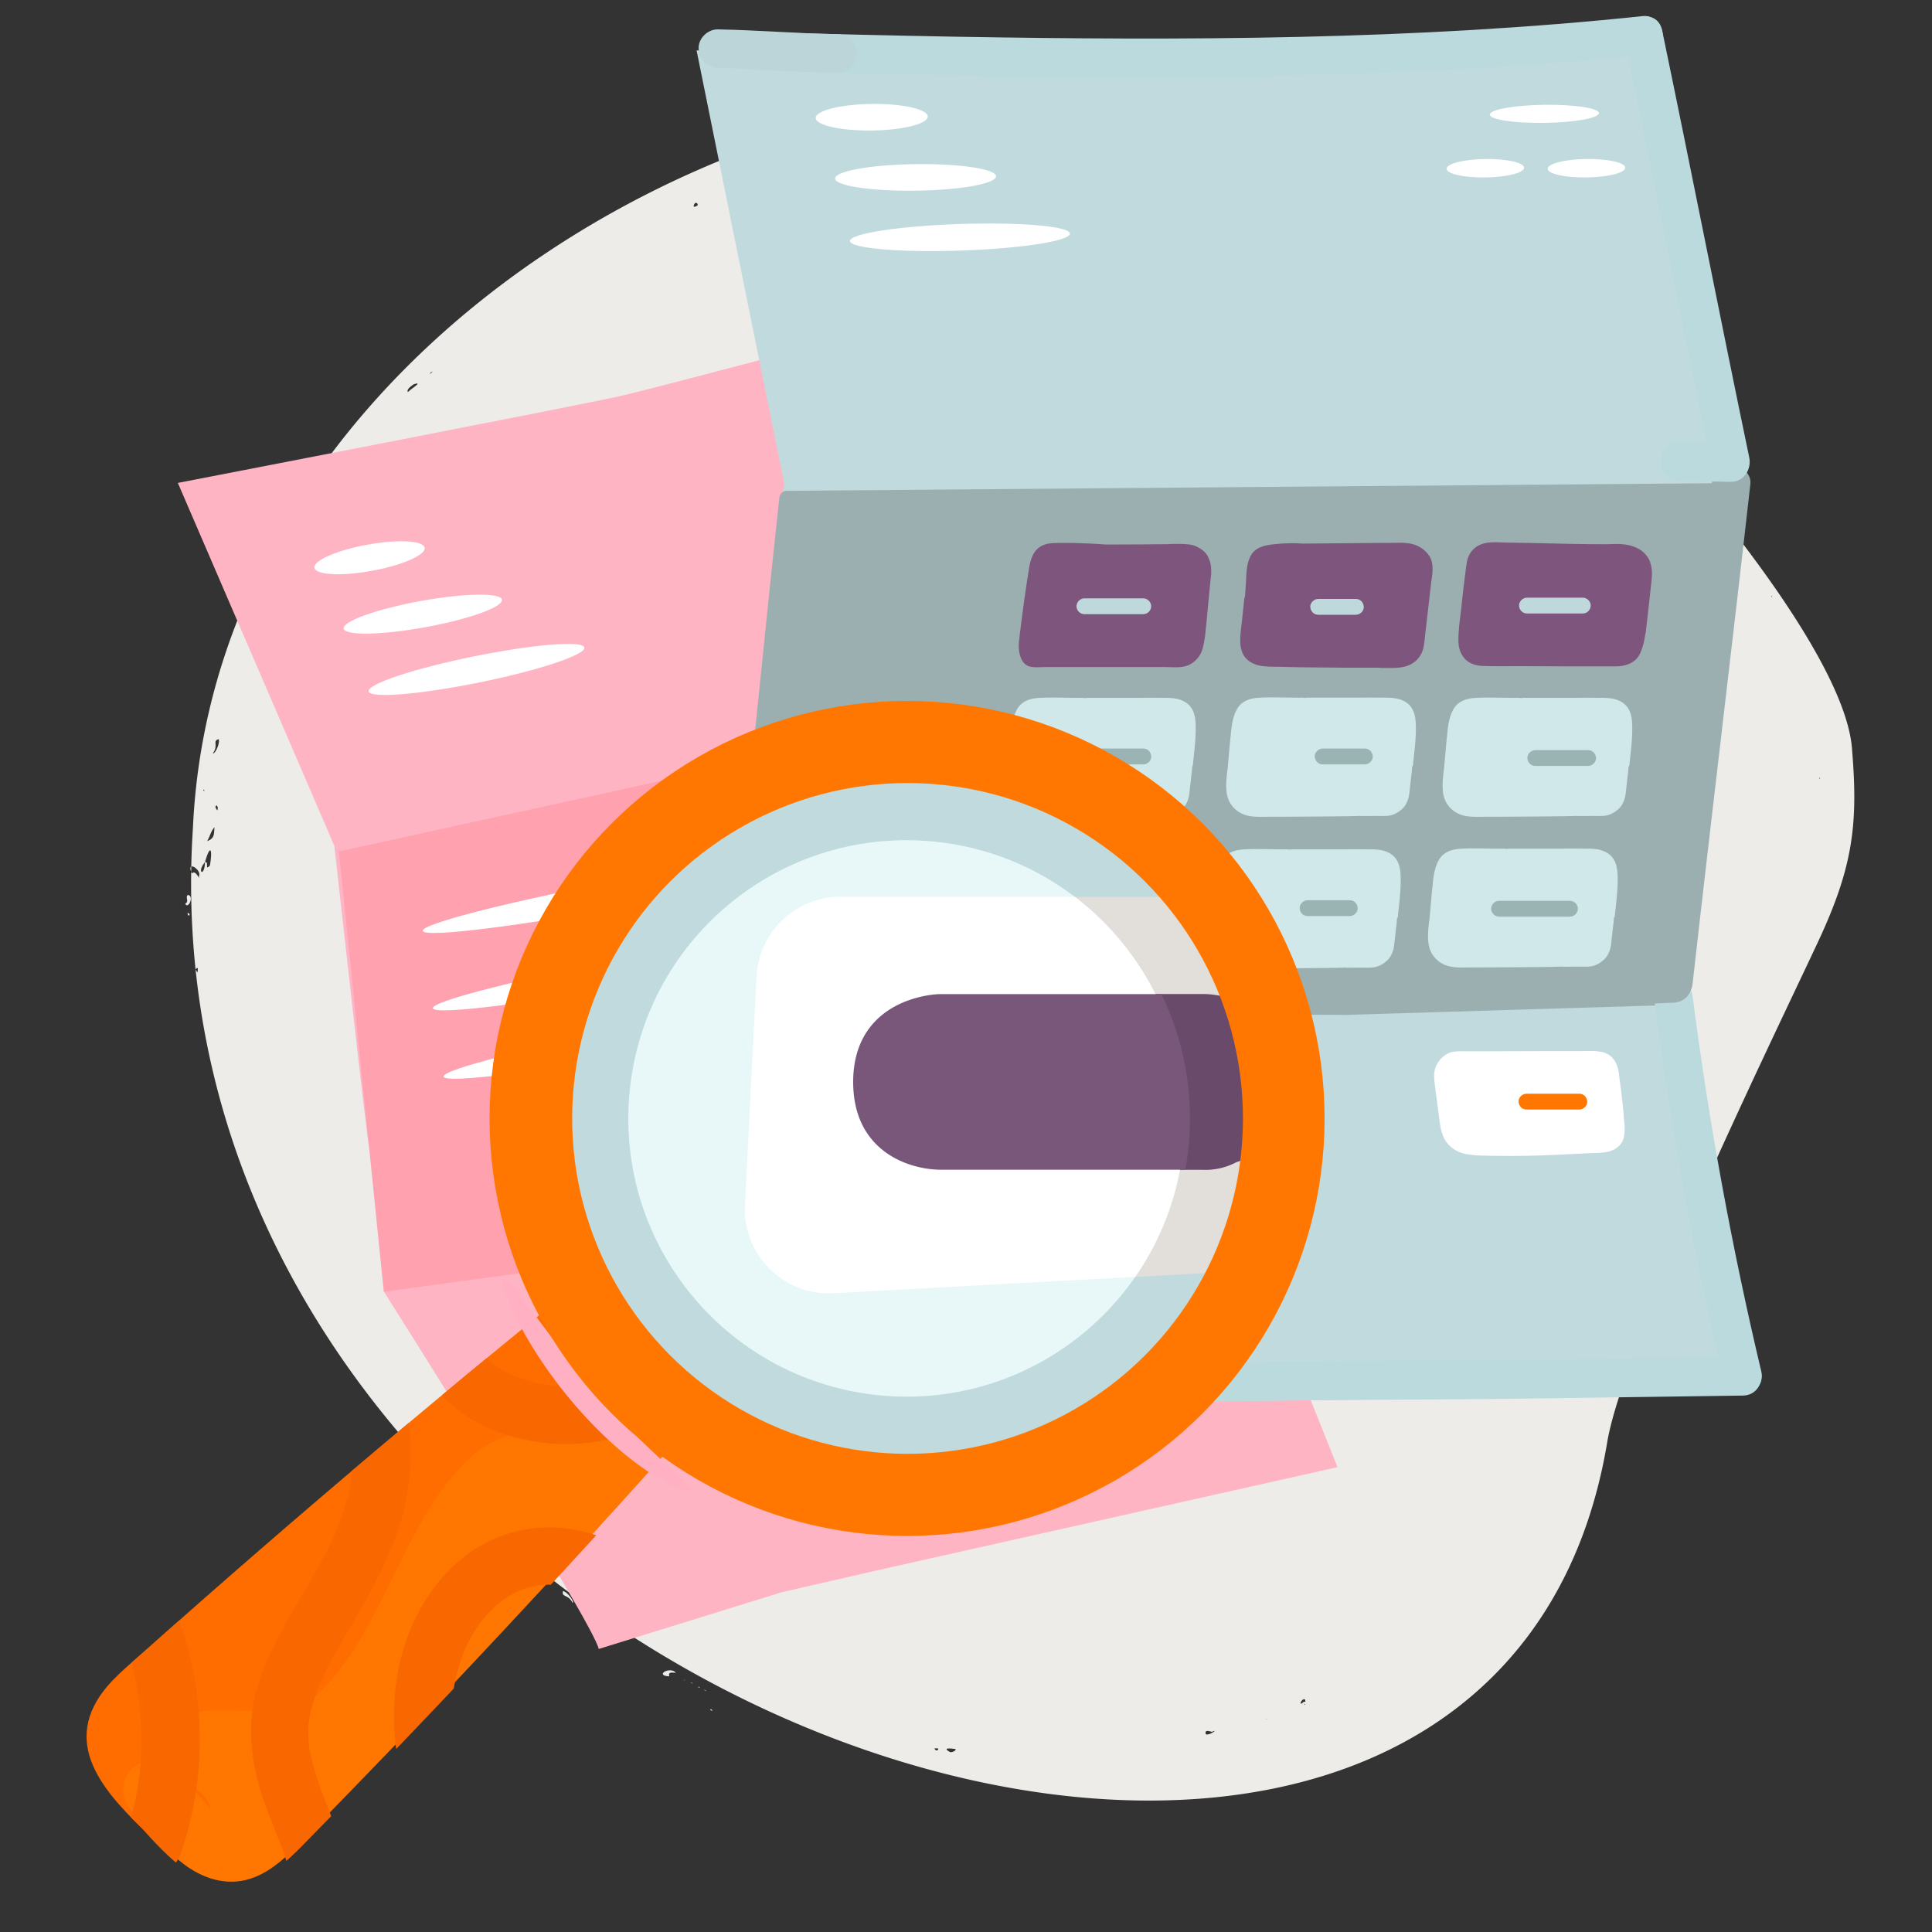 <svg xmlns="http://www.w3.org/2000/svg" viewBox="0 0 200 200"><rect x="0" y="0" width="200" height="200" fill="#333333" stroke="none"/><defs><clipPath id="clippath"><path class="cls-3" d="M344.6 125.52c-.89-1.5-1.96-2.9-3.17-4.15-.38-3.19-.81-6.37-1.38-9.53-.55-3.05-1.25-6.08-2.08-9.07-.51-1.83-1.08-3.65-1.67-5.46a.555.555 0 0 0-.29-.34c.89-1.62 1.79-3.23 2.68-4.85.12-.23.09-.44-.03-.6 0-.15-.05-.29-.17-.38-2.63-2.12-5.34-4.14-8.05-6.16l-8.14-6.07-4.59-3.42c-.03-.02-.06-.04-.1-.05a.595.595 0 0 0-.91.13c-.83 1.41-1.75 2.78-2.75 4.08-1.91-1.1-4.16-1.64-6.37-1.68-3.83-.07-7.48 1.39-10.7 3.37-1.73 1.06-3.35 2.28-4.95 3.53-1.68 1.31-3.33 2.66-4.95 4.03-3.25 2.75-6.4 5.61-9.45 8.57-3.05 2.97-5.99 6.05-8.82 9.22-.32.36-.64.72-.96 1.09-.61-.28-1.21-.56-1.82-.84a.715.715 0 0 0-.43-.05c-.2-.1-.44-.09-.63.12a55.986 55.986 0 0 0-9.3 12.8c-.23.43.12.83.48.88.1.07.22.11.34.12 3.9.46 7.77 1.15 11.59 2.05a104.493 104.493 0 0 1 17.53 5.79c.06.02.11.04.17.05l.75.96s2.74 4.18 3.71 6.22c.97 2.04 11.16 17.45 11.16 17.45s3.9 2.34 4.25 1.8.66-.22 1.51.53.61-.9.79 0 5.92 3.13 5.42 4.8c-.49 1.67.73 2.18-.18 3.16-.35.37-.57.8-.71 1.18-1.47-.25-2.93-.51-4.4-.76-2.35-.41-4.71-.81-7.06-1.22-1.13-.2-2.25-.39-3.38-.59.25-1.62.41-3.96-.59-4.48-1.55-.8 1.29-8.78-.12-10.01-1.41-1.23-25.66-9.42-25.66-9.42l-1.66 5.46c-.1.08-.19.19-.24.32-1.14 2.9-2.18 5.84-3.14 8.8-.34.24-.37.9.16 1.08 2.55.88 5.05 1.91 7.57 2.89 3.1 1.2 6.24 2.3 9.4 3.33 1.88.61 3.79 1.25 5.71 1.7.24.06.49.1.74.14 1.2.22 2.4.43 3.6.64l.52.09c2.04.62 3.41 1.03 3.41 1.03s.04-.16.09-.42l1.69.3c2.29.4 4.58.8 6.88 1.19l5.74.99c.07.13.19.23.34.25 4.09.66 8.17 1.32 12.26 1.99 1.16.19 2.32.38 3.48.56.12.03.23.02.32-.02.01 0 .03 0 .04-.01.02 0 .03-.01.04-.02l.1.02v-.09s.04-.02.05-.03c.24-.02.47-.18.51-.42.68-4.04 1.42-8.08 2.1-12.12a27.42 27.42 0 0 0 2.85 3.24c.06.11.15.19.28.24.22.12.51.09.69-.09.16-.16.2-.39.14-.6.74-4.24 1.77-8.44 2.91-12.59 1.23-4.49 2.61-8.94 4.08-13.36.71-2.14 1.45-4.27 2.21-6.4.11 0 .23-.01.34-.08.27-.16.37-.53.21-.8Z"/></clipPath><clipPath id="clippath-1"><path class="cls-3" d="M191.41-4.75h126.37V98.14H191.41z"/></clipPath><clipPath id="clippath-2"><path class="cls-3" d="M61.94 135.12c-1.43-1.43-3.41-1.17-4.86 0-8.16 6.62-16.23 13.35-24.22 20.18-4.03 3.45-8.03 6.92-12.01 10.42-1.99 1.75-3.97 3.51-5.95 5.27-1.73 1.55-3.68 3.05-4.88 5.09-3.4 5.79 2.15 10.73 5.98 14.44 3.18 3.08 7.91-1.65 4.86-4.86-.89-.93-1.77-1.86-2.66-2.79-1.28-1.34-3.57-1.29-4.86 0-1.38 1.38-1.23 3.46 0 4.86 1.48 1.68 3.06 3.53 4.76 4.99 2.06 1.78 4.68 2.96 7.45 2.26 2.31-.59 4.09-2.24 5.72-3.89 1.86-1.89 3.71-3.79 5.55-5.69 7.32-7.54 14.53-15.18 21.65-22.92 4.08-4.44 8.13-8.91 12.15-13.41 1.23-1.38 1.36-3.49 0-4.86-1.26-1.26-7.47-7.89-8.69-9.1Z"/></clipPath><style>.cls-3{fill:none}.cls-10,.cls-12,.cls-14,.cls-15,.cls-17,.cls-18,.cls-19,.cls-21,.cls-25,.cls-3,.cls-6,.cls-8,.cls-9{stroke-width:0}.cls-17{fill:#ff6d00}.cls-6{fill:#f96700}.cls-8{fill:#9ab4b4}.cls-9{fill:#9bafb0}.cls-10{fill:#d1e8ea}.cls-12{fill:#bfd8dc}.cls-14{fill:#c1dade}.cls-15{fill:#badade}.cls-18{fill:#f70}.cls-19{fill:#7e557c}.cls-21{fill:#fff}.cls-25{fill:#ffcd20}</style></defs><path d="M191.73 77.66c-.89-14.38-35.79-49.52-33.71-45.2C125.18-17.24 23 18.75 19.97 85.73c-5.99 92.11 133.99 137.96 146.41 63.56 1.66-9.92 16.67-40.82 21.77-51.68 3.67-7.82 4.21-12.23 3.58-19.94Zm-21.22 62.35.07.09s-.05-.06-.07-.09Zm-35.48 36.36c.07.01.07.06.11.1-.1 0-.1 0-.11-.1ZM81.9 17.16c-.41.22-.48.17-.85.37-.75-.56.1-.6.85-.37Zm.22-.16c.14-.14.2.07.02.08 0-.03 0-.05-.02-.08Zm-1.5.7Zm2.5-1.02c-.31.19-.03-.2-.44.05.04-.96.27-.35.44-.05Zm-2.67-.06v.21c-.15 0 0-.14 0-.21Zm-1.96.62c0 .13 0 .27.02.41-.15-.12-.24-.24-.02-.41Zm-.12.84c.7.23 1.33-.58 2.08-.36-1.14.39-4.29 2-2.08.36Zm-5.92 156.59c-.06.03-.11.04-.16 0 .02-.12.1-.04.16 0Zm-.92-.41c.06-.11.13-.05.22 0a.41.41 0 0 0-.22 0Zm1.36.69c-.02-.08.08.02.12.03l-.12-.03Zm4.15-156.04c.36-.49-.31.59-.95.67.27-.44.78-.5.95-.67ZM22.5 83.9c-.17-.23-.29-.43-.08-.53.17.22.14.28.08.53Zm-.52 3.65s-.05-.04-.07-.07l.07.07Zm-2.55 6.94c.24.13.22.17.15.3-.11-.04-.18-.11-.15-.3Zm.82 5.86c.33-.41.21.12.2.32-.08-.1-.15-.2-.2-.32Zm50.59 73.61c-.06-.07.06-.03.11-.07-.05.01-.07.07-.11.07Zm2.1 1.05c.07-.03.12 0 .17.04-.04 0-.1 0-.17-.04Zm95.16-32.25c.02 0 0 0 0 0Zm15.3-81.08c.02.06.03.13.06.19-.03-.06-.17-.22-.06-.19ZM149.71 28.8l-.23-.2c.15-.04.37.02.23.2Zm-.3-.27-.21-.18c.25.08.24.13.21.18Zm-.53-.46s.01-.07.02-.1c-.01.04-.02.07-.02.1ZM125.85 14.5c-.02.13-.13.03-.21.01.03-.04.09-.06.21-.01Zm-6.6-2.36c-.21.16-.17.33-.08.5-1.03-.25-.64-.12.08-.5Zm-5.16-1.38c-.78-.77 1.97.15.59.49.15.27.46-.11.66-.07.82.87.43-1.54.96.28-.05.51-3.55.16-2.22-.69Zm-.56.05c.24.5.05.79-.47.59.2-.12.21-.34.47-.59ZM86.74 15.2c.09.02-.01.03-.04.05.01-.02.03-.04.04-.05Zm-.13.08c-.27.22-.39-.18-.03-.14.02.06.02.1.03.14Zm-.45-2.32c1.11.29-.82.79-.67.39.36-.1 1-.05.67-.39Zm-2.76 3.46c.33.1-.03.13-.16.21 0-.12 0-.23.16-.21Zm-.37-2.14.07.05c-.08.11-.11.2-.07-.05Zm-10.82 6.99c-.37.22-.54.18-.26-.26.27-.02.3.1.26.26Zm-27.4 17.19c-.11.06-.24.24-.33.24.1-.16.22-.22.33-.24Zm-1.96 1.31c1.01-.3-.29.46-.62.82-.19-.27.35-.64.62-.82Zm-20.81 38.2c.61-.81-.09-1.3.61-1.45.12.59-.48 1.63-.61 1.45Zm.17 7.66c-.09.77.04 1.12-.77 1.45.32-.54.38-1.03.77-1.45Zm-1.17-3.86.08-.05c.03.18.08.29-.08.05Zm.18 7.48c.51-1.83.82-1.5.51.35-.58.59-.05-.43-.51-.35-.05 1.62-.9 1.05 0 0Zm-1.35 1.17c-.68-1.48 1.1-.35.71.31.17.59-.31-.78-.71-.31Zm-.7 3.12c.45-.16-.02-.67.27-.89.7.03.05 1.57-.27.89Zm40.1 72.39c-.42-.92-1.18-.54-.98-1.23.57.18 1.2 1.2.98 1.23Zm2.87 2.67v-.1c.17.05.28.06 0 .1Zm7.15 4.93c-1.58-.06.04-1.08.67-.37-.38 0-.83-.12-.67.37Zm4.22 3.49c.14-.18.12-.02.29.08-.11-.02-.21-.04-.29-.08Zm23.22 3.97c.15.03.5-.09.36.17-.19.1-.29-.01-.36-.17Zm1.56.35c-.81-.47.27-.32.45-.3.53-.01-.21.5-.45.3Zm27.23-2.1c.75-.29-.8.72-.72.12 0-.41.86.07.72-.12Zm5.54-1.35s.06.09.09.13c-.06 0-.07-.08-.09-.13Zm3.57-1.55c.04-.36.56-.71.49-.14-.19-.17-.3.24-.49.14Zm33.73-32.76s.01.01 0 0c.03-.06.02.03 0 0Zm.75-4.18c.12-.59.42-.4.7.05-.24.23-.44.06-.7-.05Zm5.38-13.7c.04-.09.04-.21.16-.23-.07.18-.11.23-.16.23Zm13.88-45.02v-.23c.04.07.07.12 0 .23Z" style="fill:#eeece9;stroke-width:0" id="BG_Strong"/><g id="Illustrations"><g style="clip-path:url(#clippath)"><g style="clip-path:url(#clippath-1)"><circle class="cls-25" cx="190.76" cy="58.19" r="11.5"/><circle class="cls-25" cx="211.5" cy="86.63" r="11.5"/><circle class="cls-25" cx="190.76" cy="6.75" r="11.5"/><circle class="cls-25" cx="211.5" cy="35.19" r="11.5"/></g><circle class="cls-25" cx="190.76" cy="161.08" r="11.5"/><circle class="cls-25" cx="211.5" cy="189.52" r="11.5"/><circle class="cls-25" cx="190.76" cy="109.63" r="11.5"/><circle class="cls-25" cx="211.5" cy="138.08" r="11.5"/></g><path d="m64.23 121.09-7.37 1.28s-4.91-3.08-7.46-3.2-11.21-.58-11.21-.58c-.14 0-3.58-31.03-3.58-31.03l-16.2-37.57s41.11-7.94 45.69-8.97c4.58-1.02 39.45-10.38 39.45-10.38s4.48 10.39 5.51 12.77 10.69 24.79 10.69 24.79l4.83 48.97 13.88 34.71-47.92 10.74-9.62 2.21-18.94 5.87c-.5-2.62-22.24-36.99-22.24-36.99l24.5-12.62Z" style="fill:#ffb4c3;stroke-width:0"/><path d="M121.08 69.3 35.09 88.14l4.64 45.58 19.31-2.63c-.17 1.63 36.71-6.15 36.71-6.15l29.93-7.26-4.61-48.38Z" style="fill:#ffa1ae;stroke-width:0"/><path class="cls-21" d="M43.96 56.7c-.14-.75-2.8-.89-5.95-.31-3.15.57-5.59 1.65-5.46 2.39s2.8.89 5.95.31c3.15-.57 5.59-1.65 5.46-2.39ZM51.96 62.08c-.14-.75-3.91-.68-8.44.14-4.52.83-8.08 2.1-7.94 2.85.14.75 3.91.68 8.44-.14 4.52-.83 8.08-2.1 7.94-2.85ZM60.49 67.03c-.15-.75-5.27-.33-11.44.92s-11.04 2.87-10.89 3.62c.15.75 5.27.33 11.44-.92s11.04-2.87 10.89-3.62ZM88.29 88.02c-.2-.74-10.33.53-22.63 2.84-12.29 2.3-22.1 4.77-21.89 5.51.2.74 10.33-.53 22.63-2.84 12.29-2.3 22.1-4.77 21.89-5.51ZM89.34 96.03c-.2-.74-10.33.53-22.63 2.84s-22.1 4.77-21.89 5.51c.2.74 10.33-.53 22.63-2.84 12.29-2.3 22.1-4.77 21.89-5.51Z"/><path class="cls-14" d="m105.88 93.59-8.36-.3s-4.66-4.5-7.43-5.22c-2.76-.73-12.14-3.22-12.14-3.22-.16-.03 3.23-34.79 3.23-34.79L72.11 5.22s46.82.77 52.06.71c5.25-.07 45.56-2.28 45.56-2.28s2.51 12.4 3.09 15.25 5.99 29.6 5.99 29.6l-5.99 54.7 7.19 41.18-54.92.71-11.04.2s-.66-26.55-.6-29.53c.06-2.99 0-21.16 0-21.16l-7.59-1.02Z"/><path class="cls-9" d="m81.58 50.82-3.62 34.04s2.28 1.47 8.47 2.79 10.85 6.49 10.85 6.49l.62 9.19c-.56 1.74 41.59 1.73 41.59 1.73l34.43-1.05 6.1-54.01-98.44.81Z"/><path class="cls-15" d="M171.22 103.21c1.72 13.38 4.12 26.66 7.24 39.79.59 2.5 4.45 1.44 3.86-1.06-3.03-12.78-5.42-25.71-7.09-38.73-.14-1.07-.82-2-2-2-.97 0-2.14.92-2 2Z"/><path class="cls-9" d="M177.2 50.09c-1.94 17.24-4.04 34.47-5.98 51.71l2-2-3.27.13c-2.57.1-2.58 4.1 0 4l3.27-.13c1.17-.05 1.87-.89 2-2 1.94-17.24 4.04-34.47 5.98-51.71.12-1.08-1.01-2-2-2-1.18 0-1.88.92-2 2Z"/><path class="cls-15" d="M159.55 144.76c6.95-.1 13.91-.19 20.86-.29 2.57-.04 2.58-4.04 0-4-6.95.1-13.91.19-20.86.29-2.57.04-2.58 4.04 0 4Z"/><path class="cls-15" d="M124.35 145.06c11.54-.16 23.08-.14 34.62-.29 2.57-.04 2.58-4.04 0-4-11.54.16-23.08.14-34.62.29-2.57.04-2.58 4.04 0 4ZM168.2 4.19c3.07 14.73 5.95 29.49 9.02 44.22l1.93-2.53c-1.77-.04-3.54-.08-5.31-.11-2.58-.05-2.57 3.95 0 4 1.77.04 3.54.08 5.31.11 1.37.03 2.19-1.3 1.93-2.53-3.07-14.73-5.95-29.49-9.02-44.22-.53-2.52-4.38-1.45-3.86 1.06Z"/><path class="cls-3" d="M145.92 90.08c-.41-1.09-6.58-2.27-9.54-2.08s-8.36.08-9.44.41c-1.08.33-1.76 3.26-1.68 4.94h.76l.03-.34c0-.03 0-.06.02-.09.07-.9.17-1.84.59-2.66.49-.96 1.45-1.22 2.46-1.27 1.44-.07 2.88.02 4.31 0 .08 0 .15.01.22.03a.78.78 0 0 1 .22-.03h5.85c.69-.02 1.38 0 2.07 0 .8 0 1.62.05 2.29.53.86.61.93 1.63.94 2.61.01 1.23-.15 2.47-.27 3.69 0 .04 0 .07-.01.11l-.06.61c0 .06-.02.12-.03.18-.06.51-.11 1.02-.18 1.52-.05.39-.06.81-.2 1.18-.14.37-.35.71-.64.99-.29.28-.65.49-1.04.6-.37.1-.74.08-1.12.08h-.87c.03.08.06.16.1.23.39.7 2.28.15 2.63.08s1.33-.31 1.85-2.34 1.14-7.91.73-9.01Z"/><path class="cls-21" d="M168.15 116.28c-.11-1.57-.29-3.15-.51-4.7-.07-.8-.2-1.57-.82-2.17-.78-.75-2.04-.6-3.04-.6h-3.41l-6.76.02h-1.71c-.53 0-1.13-.04-1.66.09-.95.27-1.71 1.24-1.77 2.22-.04.62.09 1.29.16 1.93.09.71.2 1.42.29 2.15v.02c.11.89.18 1.8.58 2.61s1.26 1.42 2.17 1.6c1 .2 2.06.18 3.08.2 1.09.02 2.17.02 3.24 0 2.17-.04 4.32-.16 6.47-.27 1-.04 2.22.04 3.01-.64.75-.58.75-1.57.69-2.46Zm-16.4-5.17c-.09-.07-.07-.09 0 0Z"/><path class="cls-19" d="M125.11 57.73c-.27-.6-.82-.98-1.4-1.22-.42-.16-.86-.18-1.31-.2-.4-.02-.82 0-1.22 0-.04 0-.09 0-.13.02-2.13.02-4.28.04-6.4.04h-.16c-1.11-.09-2.19-.13-3.3-.16h-1.68c-.55 0-1.11.02-1.62.27-.93.44-1.22 1.44-1.37 2.37-.18 1.09-.33 2.17-.49 3.26-.18 1.26-.33 2.53-.49 3.79v.07c-.13.78-.13 1.66.24 2.35.2.38.53.64.95.71.49.09 1 .02 1.48.02h12.32c.78 0 1.68.13 2.42-.16.8-.33 1.37-1 1.57-1.84.16-.66.27-1.37.31-2.06 0-.04.02-.07.02-.11.18-1.82.33-3.63.53-5.45v-.07c.02-.53-.02-1.11-.29-1.64ZM147.96 57.55c-.47-.73-1.29-1.2-2.15-1.31-.64-.09-1.31-.04-1.95-.04h-.53l-8.31.07h-.11c-1.02-.07-2.04-.04-3.06.07-.98.11-1.99.33-2.44 1.31-.42.86-.38 1.93-.44 2.86l-.09 1.22c-.02.09-.04.16-.07.24l-.24 2.28c-.07.64-.18 1.31-.18 1.97-.02.6.09 1.24.44 1.75.49.66 1.22.91 1.99 1 .71.07 1.42.04 2.11.07s1.42.02 2.13.04c1.44.02 2.86.02 4.3.04h3.39s.09.02.16.02c1.04-.02 2.08.13 3.06-.33.66-.31 1.15-.91 1.35-1.62.09-.31.11-.64.16-.98 0-.07.02-.13.02-.2v-.02l.66-5.72c.13-.91.31-1.91-.2-2.73ZM170.85 58.24c-.31-.84-.95-1.4-1.8-1.68-.82-.29-1.8-.27-2.66-.22-2.66 0-5.3-.07-7.93-.13-.82-.02-1.64-.02-2.46-.04-.64-.02-1.29-.07-1.93 0-.8.09-1.48.44-1.91 1.15-.33.55-.35 1.15-.44 1.75-.18 1.35-.33 2.7-.47 4.06-.13 1.11-.31 2.24-.27 3.35.02.66.24 1.29.71 1.77s1.13.66 1.8.69c1.31.04 2.64.02 3.94.02 1.42 0 2.81.02 4.23.02h4.81c.4 0 .82.02 1.22-.02.6-.07 1.15-.24 1.62-.66.4-.38.6-.89.75-1.4.13-.42.2-.86.27-1.29.02-.07.02-.11.04-.18.18-1.62.38-3.24.55-4.88.09-.78.18-1.57-.09-2.3Z"/><path class="cls-10" d="M123.49 79.13c.13-1.24.29-2.48.29-3.72 0-.98-.09-2.02-.95-2.64-.69-.49-1.51-.53-2.33-.53s-1.55-.02-2.33 0h-5.65a.78.78 0 0 0-.22.04.933.933 0 0 0-.22-.04c-1.44.02-2.9-.07-4.37 0-1.02.04-1.99.31-2.48 1.29-.42.82-.53 1.77-.6 2.68 0 .02-.02.07-.02.09-.11 1.13-.2 2.28-.31 3.41 0 .02 0 .04-.02.07-.09.84-.2 1.8 0 2.62.22.89.89 1.62 1.75 1.93.8.29 1.71.22 2.55.22 2.22 0 4.43-.02 6.65-.04.86 0 1.75-.02 2.61-.04.04 0 .09 0 .13-.02.04.02.11.02.16.02.66.02 1.33-.02 2.02 0 .38 0 .75.02 1.13-.09.4-.11.75-.33 1.06-.6s.51-.62.64-1 .16-.8.2-1.2c.07-.51.11-1.04.18-1.55.02-.04.02-.11.02-.18.02-.16.02-.33.04-.49a.41.41 0 0 0 .07-.22ZM146.28 79.11c.13-1.24.29-2.48.29-3.72 0-.98-.09-2.02-.95-2.64-.69-.49-1.51-.53-2.33-.53s-1.55-.02-2.33 0h-5.67a.78.78 0 0 0-.22.04.933.933 0 0 0-.22-.04c-1.44.02-2.9-.07-4.37 0-1.02.04-1.99.31-2.48 1.29-.42.82-.53 1.77-.6 2.68 0 .02-.02.07-.02.09-.11 1.13-.2 2.28-.31 3.41 0 .02 0 .04-.02.07-.09.84-.2 1.8 0 2.64.22.89.89 1.62 1.75 1.93.8.29 1.71.22 2.55.22 2.22 0 4.43-.02 6.65-.04.86 0 1.75-.02 2.61-.04.04 0 .09 0 .13-.02.04 0 .09.02.16.02.66.02 1.33-.02 2.02 0 .38 0 .75.02 1.13-.09.4-.11.75-.33 1.06-.6s.51-.62.64-1 .16-.8.2-1.2c.07-.51.11-1.04.18-1.55.02-.04.02-.11.02-.18.02-.16.02-.33.04-.49.09-.09.09-.16.09-.24ZM168.68 79.13c.13-1.24.29-2.48.29-3.72 0-.98-.09-2.02-.95-2.64-.69-.49-1.51-.53-2.33-.53s-1.55-.02-2.33 0h-5.67a.78.78 0 0 0-.22.04.933.933 0 0 0-.22-.04c-1.44.02-2.9-.07-4.37 0-1.02.04-1.99.31-2.48 1.29-.42.82-.53 1.77-.6 2.68 0 .02-.02.07-.02.09-.11 1.13-.2 2.28-.31 3.41 0 .02 0 .04-.02.07-.09.84-.2 1.8 0 2.62.22.89.89 1.62 1.75 1.93.8.29 1.71.22 2.55.22 2.22 0 4.43-.02 6.65-.04.86 0 1.75-.02 2.61-.04.04 0 .09 0 .13-.02.04 0 .09.02.16.02.66.02 1.33-.02 2.02 0 .38 0 .75.02 1.13-.09.4-.11.75-.33 1.06-.6s.51-.62.64-1 .16-.8.2-1.2c.07-.51.11-1.04.18-1.55.02-.04.02-.11.02-.18.02-.16.02-.33.04-.49.07-.07.09-.13.09-.22ZM167.17 94.74c.13-1.24.29-2.48.29-3.72 0-.98-.09-2.02-.95-2.64-.69-.49-1.51-.53-2.33-.53s-1.55-.02-2.33 0h-5.67a.78.78 0 0 0-.22.04.933.933 0 0 0-.22-.04c-1.44.02-2.9-.07-4.37 0-1.02.04-1.99.31-2.48 1.29-.42.82-.53 1.77-.6 2.68 0 .02-.02.07-.02.09-.11 1.13-.2 2.28-.31 3.41 0 .02 0 .04-.02.07-.09.84-.2 1.8 0 2.61.22.89.89 1.62 1.75 1.93.8.29 1.71.22 2.55.22 2.22 0 4.43-.02 6.65-.04.86 0 1.75-.02 2.61-.04.04 0 .09 0 .13-.02.04 0 .09.02.16.02.66.02 1.33-.02 2.02 0 .38 0 .75.02 1.13-.09.4-.11.75-.33 1.06-.6s.51-.62.64-1 .16-.8.2-1.2c.07-.51.11-1.04.18-1.55.02-.04.02-.11.02-.18.02-.16.02-.33.04-.49.09-.04.09-.13.09-.22.02 0 0 0 0 0Z"/><path class="cls-12" d="M158.07 63.51h5.78c.44 0 .82-.38.82-.82s-.38-.82-.82-.82h-5.78c-.44 0-.82.38-.82.82s.38.82.82.82Z"/><path class="cls-18" d="M158.02 114.86h5.47c.42 0 .84-.38.82-.82s-.35-.82-.82-.82h-5.47c-.42 0-.84.38-.82.82s.35.82.82.82Z"/><path class="cls-8" d="M158.93 79.29h5.47c.42 0 .84-.38.82-.82s-.35-.82-.82-.82h-5.47c-.42 0-.84.38-.82.82s.35.82.82.82ZM155.18 94.89h7.34c.44 0 .82-.38.82-.82s-.38-.82-.82-.82h-7.34c-.44 0-.82.38-.82.82s.38.82.82.82Z"/><path class="cls-10" d="M144.71 94.81c.13-1.24.29-2.48.29-3.72 0-.98-.09-2.02-.95-2.64-.69-.49-1.51-.53-2.33-.53s-1.55-.02-2.33 0h-5.67a.78.78 0 0 0-.22.04.933.933 0 0 0-.22-.04c-1.44.02-2.9-.07-4.37 0-1.02.04-1.99.31-2.48 1.29-.42.82-.53 1.77-.6 2.68 0 .02-.02.07-.02.09-.11 1.13-.2 2.28-.31 3.41 0 .02 0 .04-.02.07-.09.84-.2 1.8 0 2.64.22.89.89 1.62 1.75 1.93.8.29 1.71.22 2.55.22 2.22 0 4.43-.02 6.65-.04.86 0 1.75-.02 2.61-.04.04 0 .09 0 .13-.02.04 0 .09.02.16.02.66.02 1.33-.02 2.02 0 .38 0 .75.02 1.13-.09.4-.11.75-.33 1.06-.6s.51-.62.64-1 .16-.8.2-1.2c.07-.51.11-1.04.18-1.55.02-.04.02-.11.02-.18.02-.16.02-.33.04-.49.09-.09.09-.16.09-.24Z"/><path class="cls-21" d="M96.04 12.06c-.01-.76-2.61-1.34-5.82-1.3-3.2.04-5.79.69-5.78 1.45s2.61 1.34 5.82 1.3c3.2-.04 5.79-.69 5.78-1.45ZM168.24 17.36c0-.53-1.81-.93-4.02-.9-2.21.03-4 .48-4 1.01s1.81.93 4.02.9c2.21-.03 4-.48 4-1.01ZM157.77 17.36c0-.53-1.81-.93-4.02-.9-2.21.03-4 .48-4 1.01s1.81.93 4.02.9c2.21-.03 4-.48 4-1.01ZM103.11 18.25c-.01-.76-3.75-1.32-8.35-1.26-4.6.06-8.32.73-8.31 1.49.01.76 3.75 1.32 8.35 1.26 4.6-.06 8.32-.73 8.31-1.49ZM165.52 11.71c0-.52-2.54-.9-5.66-.86-3.12.04-5.65.5-5.64 1.01 0 .52 2.54.9 5.66.86 3.12-.04 5.65-.5 5.64-1.01ZM110.76 24.18c-.03-.76-5.14-1.2-11.43-.99s-11.37 1-11.34 1.76c.03.76 5.14 1.2 11.43.99 6.29-.21 11.37-1 11.34-1.76Z"/><path class="cls-12" d="M112.26 63.58h6.09c.44 0 .82-.38.82-.82s-.38-.82-.82-.82h-6.09c-.44 0-.82.38-.82.82s.38.82.82.82Z"/><path class="cls-8" d="M136.92 79.13h4.37c.42 0 .84-.38.82-.82s-.35-.82-.82-.82h-4.37c-.42 0-.84.38-.82.82s.35.82.82.82ZM113.99 79.13h4.37c.42 0 .84-.38.82-.82s-.35-.82-.82-.82h-4.37c-.42 0-.84.38-.82.82s.35.82.82.82Z"/><path class="cls-21" d="M90.44 103.11c-.2-.74-10.33.53-22.63 2.84-12.29 2.3-22.1 4.77-21.89 5.51.2.74 10.33-.53 22.63-2.84 12.29-2.3 22.1-4.77 21.89-5.51Z"/><path d="M109.29 79.44h4.37c.42 0 .84-.38.82-.82s-.35-.82-.82-.82h-4.37c-.42 0-.84.38-.82.82s.38.82.82.82Z" style="fill:#9eb2b3;stroke-width:0"/><path d="M59.9 137.57s-24.2 19.79-26.22 21.53c-2.02 1.74-15.18 13.23-17.22 15.08-2.03 1.85-4.02 4.24-4.06 5.11s.71 3.22 3.36 6.01 6.36 6.51 7.64 6.43 2.93-.51 5.87-3.52c2.94-3 16.35-16.98 16.35-16.98l22.56-24.54s-6.99-6.65-8.28-9.13Z" style="fill:#ff6d00;stroke:#ff6d00;stroke-miterlimit:10"/><path class="cls-17" d="M57.33 135.39c-8.15 6.61-16.21 13.33-24.18 20.15-3.92 3.36-7.83 6.74-11.71 10.15-1.94 1.71-3.87 3.42-5.8 5.13-1.82 1.62-3.84 3.17-5.17 5.24-1.6 2.49-1.45 5.58.16 8.02.77 1.17 1.75 2.1 2.71 3.09s1.91 2.08 2.93 3.07c2.83 2.73 7.16-1.58 4.32-4.32-.75-.73-1.45-1.49-2.17-2.26-.77-.83-1.71-1.57-2.39-2.47-.94-1.25-.71-1.69.3-2.75 1.57-1.64 3.38-3.09 5.07-4.59 1.81-1.61 3.63-3.21 5.45-4.81 7.28-6.39 14.64-12.68 22.08-18.89 4.21-3.52 8.45-7 12.72-10.46 1.28-1.04 1.08-3.24 0-4.32-1.27-1.27-3.04-1.04-4.32 0Z"/><path class="cls-17" d="M57.33 135.39c-8.15 6.61-16.21 13.33-24.18 20.15-3.92 3.36-7.83 6.74-11.71 10.15-1.94 1.71-3.87 3.42-5.8 5.13-1.82 1.62-3.84 3.17-5.17 5.24-1.6 2.49-1.45 5.58.16 8.02.77 1.17 1.75 2.1 2.71 3.09s1.91 2.08 2.93 3.07c2.83 2.73 7.16-1.58 4.32-4.32-.75-.73-1.45-1.49-2.17-2.26-.77-.83-1.71-1.57-2.39-2.47-.94-1.25-.71-1.69.3-2.75 1.57-1.64 3.38-3.09 5.07-4.59 1.81-1.61 3.63-3.21 5.45-4.81 7.28-6.39 14.64-12.68 22.08-18.89 4.21-3.52 8.45-7 12.72-10.46 1.28-1.04 1.08-3.24 0-4.32-1.27-1.27-3.04-1.04-4.32 0Z"/><g style="clip-path:url(#clippath-2)"><path class="cls-18" d="M59.92 137.57s-24.2 19.79-26.22 21.53-15.18 13.23-17.22 15.08c-2.03 1.85-4.02 4.24-4.06 5.11s.71 3.22 3.36 6.01 6.36 6.51 7.64 6.43 2.93-.51 5.87-3.52 16.35-16.98 16.35-16.98l22.56-24.54s-6.99-6.65-8.28-9.13Z"/><path class="cls-17" d="M23.4 192.3c-1.22 0-3.56-1.93-8.02-6.6-2.88-3.02-3.56-5.53-3.52-6.43.06-1.25 2.57-3.98 4.24-5.5 1.98-1.8 15.08-13.24 17.23-15.09 2-1.72 25.99-21.34 26.23-21.54l.54-.44.32.61c1.23 2.37 8.1 8.92 8.17 8.98l.4.38-22.93 24.94c-.14.15-13.45 14.02-16.36 16.99-3.02 3.09-4.78 3.6-6.24 3.69h-.07Zm36.37-53.88c-3.48 2.85-23.88 19.53-25.71 21.11-2.15 1.85-15.23 13.27-17.21 15.07-2.33 2.12-3.85 4.21-3.87 4.72-.03.55.51 2.76 3.21 5.6 5.25 5.51 6.75 6.25 7.2 6.25 1.23-.08 2.75-.53 5.5-3.35 2.9-2.97 16.21-16.84 16.34-16.98l22.17-24.12c-1.4-1.35-6.02-5.87-7.64-8.31Z"/><path class="cls-17" d="M57.08 135.12c-8.16 6.62-16.23 13.35-24.22 20.18-4.03 3.45-8.03 6.92-12.01 10.42-1.99 1.75-3.97 3.51-5.95 5.27-1.73 1.55-3.68 3.05-4.88 5.09-3.4 5.79 2.15 10.73 5.98 14.44 3.18 3.08 8.04-1.78 4.86-4.86-1.47-1.42-3.01-2.92-4.34-4.48-.37-.43-.81-1.07-.76-1.48-.04.34 0 .09.18-.16.23-.31.38-.53.66-.82 3.23-3.37 12.41.06 15.92-3.02 7.28-6.39 9.26-19.08 16.7-25.28 4.21-3.51 16.31-3.6 20.57-7.05 0 0-6.65-7.04-7.87-8.26-1.43-1.43-3.41-1.17-4.86 0Z"/><path class="cls-18" d="M66.04 144.49c-12.79 14.33-25.91 28.37-39.39 42.06-.71.72-1.43 1.6-2.37 2.02-.51.24-.84.11-1.49-.37-.79-.58-1.39-1.44-2.06-2.15-.92-.97-1.89-1.9-2.78-2.91-1.09-1.24-3.21-1.11-4.32 0-1.23 1.23-1.09 3.08 0 4.32.79.9 1.64 1.73 2.46 2.59.79.81 1.49 1.72 2.35 2.45 2.03 1.74 4.64 2.82 7.31 2.03 2.42-.71 4.19-2.62 5.9-4.36A1161.164 1161.164 0 0 0 58.5 161.9c3.99-4.34 7.94-8.71 11.86-13.1 1.1-1.23 1.21-3.11 0-4.32-1.12-1.12-3.22-1.24-4.32 0Z"/><path class="cls-6" d="M18.7 191.89c2.79-8.01 2.64-17.06-.49-24.95-.6-1.51-2.01-2.56-3.69-2.1-1.43.39-2.7 2.18-2.1 3.69 2.78 7.02 2.98 14.63.49 21.76-.53 1.53.61 3.28 2.1 3.69 1.65.45 3.16-.56 3.69-2.1ZM35.3 202.31c.87-2.84 1.18-5.73.72-8.67-.33-2.12-1.13-4.09-1.91-6.08-.91-2.3-1.8-4.66-2.17-7.11.11.76-.02-.44-.02-.64-.01-.39 0-.78.02-1.18 0-.15.03-.31.04-.46.03-.77-.15.63.02-.12.09-.42.16-.84.27-1.25.19-.72.43-1.42.69-2.12.04-.11.36-.85.06-.17.07-.15.13-.3.2-.44.21-.44.42-.89.64-1.32.79-1.55 1.68-3.05 2.56-4.56 1.95-3.33 3.85-6.73 4.99-10.44 1.55-5.02 1.4-10.32-.14-15.32-1.13-3.68-6.93-2.11-5.79 1.6.72 2.35 1.05 4.01 1.05 6.35 0 .46-.01.91-.04 1.37-.02.3-.05.59-.07.89 0 .09-.08.59 0 .07-.14.99-.36 1.96-.63 2.92-.24.85-.53 1.68-.85 2.5-.02.06-.38.89-.12.3-.07.17-.15.33-.22.5-.22.5-.46.99-.7 1.47-.8 1.59-1.69 3.13-2.59 4.66-1.76 3-3.57 6.03-4.6 9.37-1.22 3.97-.78 7.9.53 11.79.81 2.41 1.95 4.71 2.62 7.17.15.56.29 1.13.37 1.7s-.04-.71.03.33c.02.34.04.68.04 1.01 0 1.51-.3 2.79-.76 4.29-1.13 3.7 4.66 5.28 5.79 1.6ZM47.72 183.59c-.85-2.74-1.13-4.86-.88-7.79.01-.13.13-1.08.06-.58.05-.3.1-.6.16-.9.13-.64.28-1.27.47-1.89.08-.28.18-.56.27-.84.05-.13.29-.77.21-.59-.06.14.23-.51.32-.69.15-.3.3-.59.46-.87.27-.48.57-.95.89-1.4l.24-.33c-.03.04-.27.33-.05.07.2-.24.4-.48.62-.71.39-.42.81-.8 1.24-1.18.25-.23-.06.04-.1.07.1-.08.21-.15.31-.23.25-.17.5-.34.75-.49.22-.13.44-.26.67-.37.19-.1.69-.33.21-.12.55-.23 1.12-.41 1.7-.54.25-.06.51-.11.76-.15-.54.09.02 0 .24 0 .59-.03 1.16 0 1.75.03.48.03-.45-.08.03 0 .19.03.37.07.56.1.33.07.66.15.99.25.83.24 1.01.31 1.6.6 1.53.74 2.92 1.7 4.19 2.82s3.04 1.2 4.24 0c1.09-1.09 1.22-3.17 0-4.24-5.2-4.56-11.96-7.22-18.63-4.25-5.48 2.44-8.96 8.35-9.88 14.11-.63 3.93-.38 7.9.8 11.71.48 1.55 2.09 2.53 3.69 2.1s2.58-2.14 2.1-3.69ZM45.16 143.77c3.44 4.31 9.71 6.1 15.04 5.66 6.01-.5 11.56-3.6 13.52-9.58.51-1.54-.59-3.28-2.1-3.69-1.63-.45-3.18.55-3.69 2.1-.05.14-.47 1.1-.15.46-.11.22-.21.44-.33.65s-.24.42-.38.62c-.09.13-.18.26-.28.39.23-.29.24-.31.02-.05-.33.34-.66.67-1 1-.41.4.4-.23-.23.18-.23.15-.46.31-.7.45-.21.12-.42.24-.63.35-.07.04-.89.42-.52.26s-.47.17-.55.2c-.23.08-.47.15-.71.22-.56.16-1.13.27-1.7.38-.8.16.62-.04-.2.03-.29.02-.59.05-.88.07-.55.03-1.1.03-1.65.01-.25-.01-.51-.03-.76-.05-.14-.01-1.22-.17-.47-.04-1.08-.18-2.13-.43-3.16-.8-.24-.09-.68-.27-.2-.06a14.18 14.18 0 0 1-2.12-1.15c-.07-.05-.78-.58-.46-.32s-.34-.31-.4-.37c-.39-.36-.75-.76-1.08-1.18-1.01-1.27-3.19-1.05-4.24 0-1.25 1.25-1.01 2.97 0 4.24Z"/></g><path d="M71.51 154.29c.18-.32-1.1-1.38-3.03-3.16a84.33 84.33 0 0 1-7.11-7.39c-5.25-6.09-8.64-11.77-9.29-11.43-.59.27 1.91 6.71 7.39 13.08 2.71 3.18 5.62 5.67 7.93 7.15 2.31 1.5 3.95 2.03 4.11 1.74Z" style="fill:#ffb1c3;stroke-width:0"/><path class="cls-15" d="M78.96 7.33c23.87.68 47.78 1.12 71.64-.15 6.52-.35 13.04-.83 19.53-1.52 1.07-.11 2-.84 2-2 0-.99-.92-2.11-2-2-23.62 2.49-47.47 2.55-71.19 2.14-6.66-.12-13.32-.28-19.97-.47-2.57-.07-2.57 3.93 0 4Z"/><path d="M74.32 7.04c4.13.07 8.25.43 12.38.5 1.05.02 2.05-.93 2-2s-.88-1.98-2-2c-4.13-.07-8.25-.42-12.38-.5-1.05-.02-2.05.93-2 2s.88 1.98 2 2Z" style="fill:#bcd5d9;stroke-width:0"/><path class="cls-9" d="M80.68 51.51c-1 9.14-1.9 18.29-2.85 27.44-.2 1.97-.41 3.94-.62 5.91-.1.96 1.4.95 1.5 0 1-9.14 1.9-18.29 2.85-27.44.2-1.97.41-3.94.62-5.91.1-.96-1.4-.95-1.5 0Z"/><circle class="cls-14" cx="93.85" cy="115.78" r="38.58"/><path class="cls-21" d="M76.63 134.41c-1.45 0 0 1.45 0 0ZM78.74 92.84c0-1.45-1.45 0 0 0Z"/><path d="M119.68 92.84H87.02c-4.64 0-8.47 3.64-8.7 8.27l-1.2 23.63c-.26 5.17 4.01 9.42 9.17 9.14l42.1-2.28c1.45 0 2.63-1.18 2.63-2.63v-24.79c0-6.24-5.11-11.35-11.35-11.35Z" style="fill:#e2ded9;stroke-width:0"/><path d="m133.56 112-.33-2.42a9.097 9.097 0 0 0-2.34-4.02l-1.84-1.42a9.035 9.035 0 0 0-4.59-1.24h-5.01c2.15 4.53 3.22 9.66 2.89 15.02-.07 1.08-.19 2.14-.36 3.18h2.48c1.25.05 2.42-.21 3.51-.78 1.13-.37 2.1-.99 2.93-1.88a6.79 6.79 0 0 0 1.88-2.93c.57-1.08.83-2.25.78-3.51Z" style="fill:#6a4a6b;stroke-width:0"/><path class="cls-17" d="M134.12 115.66c-.11-4.43-1.44-10.58-3.39-16.07-1.95-5.49-6.41-10.12-10.82-14.48-4.41-4.36-13.24-7.47-16.9-8.51-3.66-1.04-10.56-1.65-14.57-.73-4.02.92-8.37 2.14-12.31 3.4-3.94 1.26-7.65 5.35-10.48 7.9-2.84 2.55-6.88 9.05-8.44 12.16-1.57 3.12-3.06 10.4-3.44 13.95-.38 3.55.15 6.69.6 9.82.45 3.13 3.38 10.29 4.26 11.99 0 0 .88 2.46 3.1 4.81 2.21 2.35 8.67 8.51 12.47 10.94 3.8 2.43 13.75 4.72 18.14 5.15 4.39.42 8.86-.65 13.21-1.7s7.29-2.22 11.55-5.64c4.27-3.41 10.03-8.64 12.7-14.7 2.67-6.06 4.45-13.87 4.34-18.3Zm-6.08 12.36c-1.21 2.88-3.75 7.15-5.08 9.23-1.33 2.07-5.4 5.9-7.92 7.9-2.52 2-9.1 3.76-11.36 5.4-1.86 1.35-7.2 1.62-15.15.85-3.93-.38-11.38-3.94-15.44-6.11-4.06-2.17-7.87-8.28-9.66-10.43-1.78-2.15-4.01-7.31-4.61-10.24-.6-2.93-1.65-8.95-.87-13.64.78-4.69 2.51-9.51 4.47-13.04 1.96-3.53 5.59-7.86 8.24-10.09 2.66-2.23 8.6-5.34 12.52-6.65 3.92-1.31 11.85-1.76 15.53-1.12 3.68.64 9.89 1.8 13.64 4.7 3.75 2.9 7.6 5.33 9.77 8.62 2.17 3.3 4.65 6.86 6.1 10.94 1.45 4.08 1.95 10.56 1.79 13.61-.16 3.06-.76 7.18-1.97 10.06Z"/><circle cx="93.9" cy="115.78" r="40.22" style="stroke-width:6px;stroke-miterlimit:10;fill:none;stroke:#f70"/><circle cx="93.95" cy="115.78" r="36.22" style="stroke-miterlimit:10;fill:none;stroke:#f70;stroke-width:3px"/><circle cx="93.85" cy="115.78" r="28.8" transform="rotate(-86.44 93.847 115.783)" style="fill:#e8f8f9;stroke-width:0"/><path class="cls-21" d="M97.41 120.56c-1.54 0-2.98-.39-4.32-1.17l-1.73-1.34a8.632 8.632 0 0 1-2.2-3.77c-.1-.76-.2-1.52-.31-2.27-.04-1.18.2-2.28.74-3.3.34-1.06.93-1.98 1.77-2.75.77-.83 1.69-1.42 2.75-1.77 1.02-.54 3.3-.74 3.3-.74h22.46a29.01 29.01 0 0 0-8.62-10.62H87.02c-4.64 0-8.47 3.64-8.7 8.27l-1.2 23.63c-.26 5.17 4.01 9.42 9.17 9.14l31.22-1.69c2.36-3.4 4.01-7.34 4.73-11.63H97.41Z"/><path d="m120.36 103.22-.15-.31H97.43c-.99-.01-4.29.36-6.61 2.59-1.66 1.6-2.5 3.79-2.5 6.5 0 7.16 5.71 9.08 9.09 9.09h25.29l.08-.45a29.387 29.387 0 0 0-2.41-17.43Z" style="fill:#78577a;stroke-width:0"/><path class="cls-12" d="M136.46 63.64h3.9c.42 0 .84-.38.82-.82s-.35-.82-.82-.82h-3.9c-.42 0-.84.38-.82.82s.35.82.82.82Z"/><path class="cls-8" d="M135.36 94.83h4.37c.42 0 .84-.38.82-.82s-.35-.82-.82-.82h-4.37c-.42 0-.84.38-.82.82s.35.82.82.82Z"/></g></svg>
